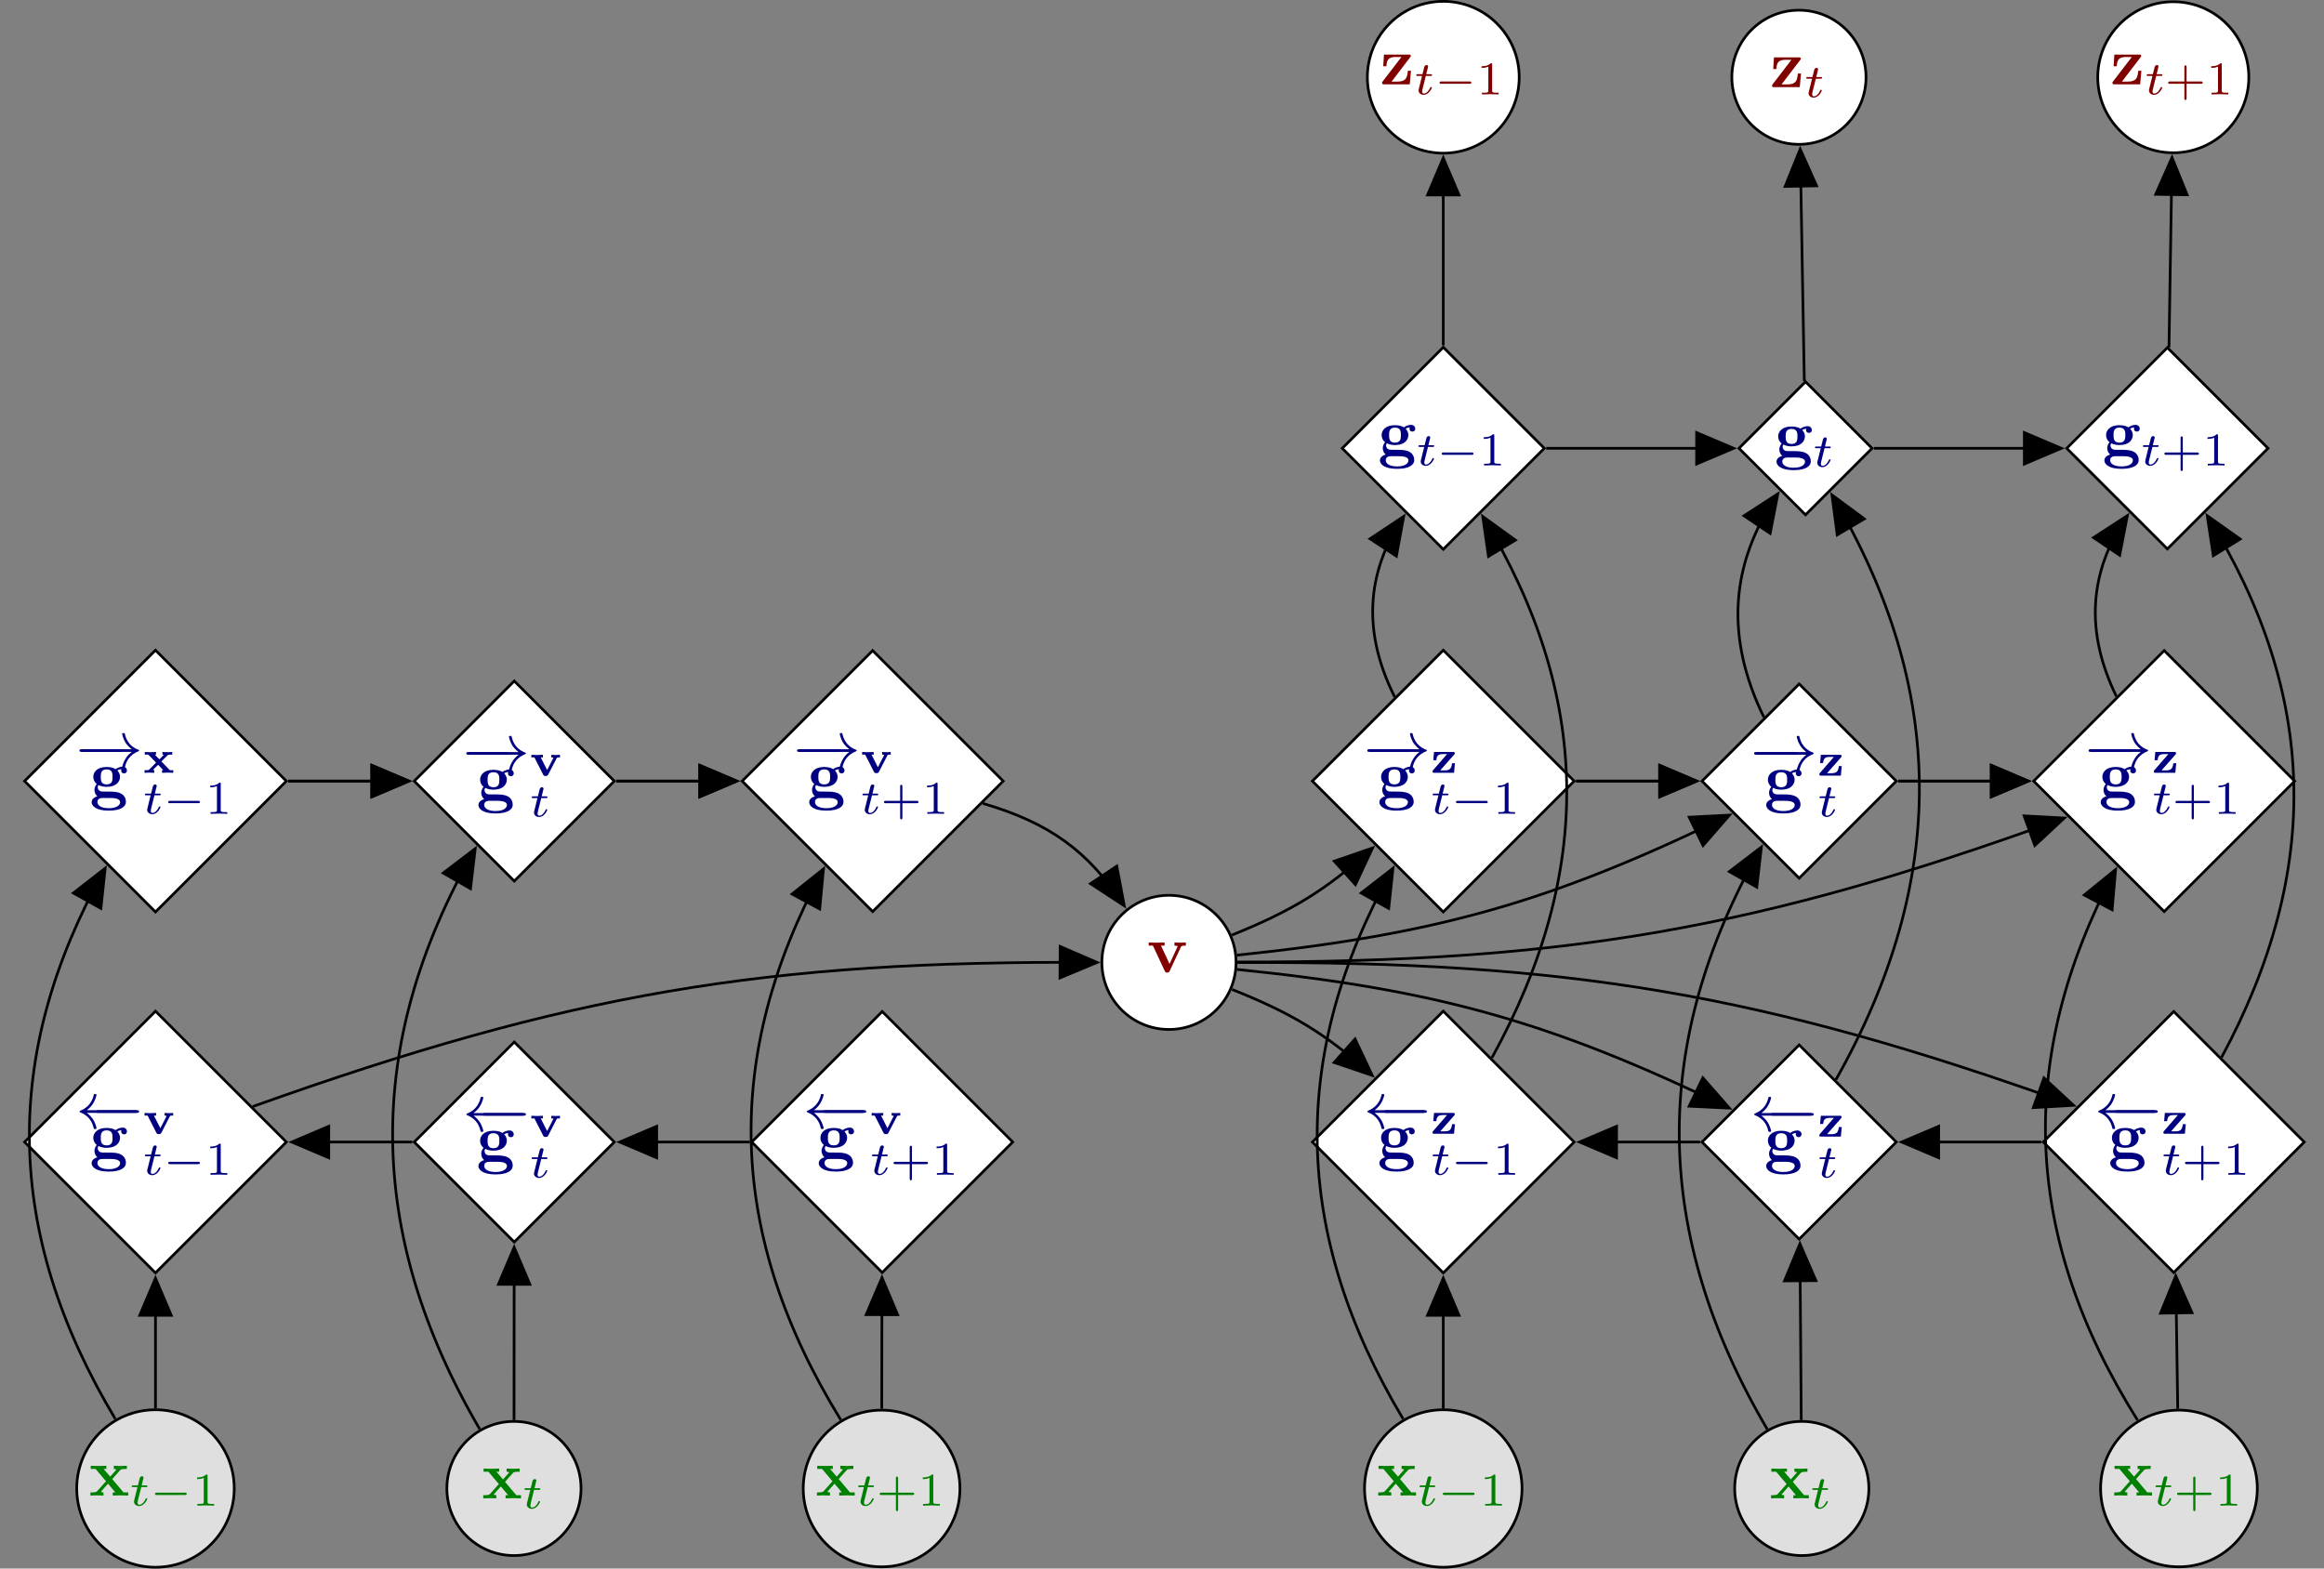 <?xml version="1.0" encoding="UTF-8"?>
<svg xmlns="http://www.w3.org/2000/svg" xmlns:xlink="http://www.w3.org/1999/xlink" width="345.13pt" height="232.966pt" viewBox="0 0 345.13 232.966" version="1.1">
<rect x="0" y="0" width="345.13" height="232.966" fill="#808080" stroke="none"/>
<defs>
<g>
<symbol overflow="visible" id="glyph0-0">
<path style="stroke:none;" d=""/>
</symbol>
<symbol overflow="visible" id="glyph0-1">
<path style="stroke:none;" d="M 6.562 -2.297 C 6.734 -2.297 6.922 -2.297 6.922 -2.5 C 6.922 -2.688 6.734 -2.688 6.562 -2.688 L 1.172 -2.688 C 1 -2.688 0.828 -2.688 0.828 -2.5 C 0.828 -2.297 1 -2.297 1.172 -2.297 Z M 6.562 -2.297 "/>
</symbol>
<symbol overflow="visible" id="glyph0-2">
<path style="stroke:none;" d="M 8.312 -2.297 C 7.766 -1.875 7.5 -1.469 7.422 -1.328 C 6.969 -0.641 6.891 -0.016 6.891 -0.016 C 6.891 0.109 7.016 0.109 7.094 0.109 C 7.25 0.109 7.266 0.094 7.312 -0.094 C 7.531 -1.062 8.125 -1.906 9.25 -2.359 C 9.375 -2.406 9.406 -2.422 9.406 -2.5 C 9.406 -2.562 9.344 -2.594 9.328 -2.609 C 8.875 -2.766 7.672 -3.266 7.297 -4.938 C 7.266 -5.062 7.25 -5.094 7.094 -5.094 C 7.016 -5.094 6.891 -5.094 6.891 -4.969 C 6.891 -4.953 6.984 -4.328 7.391 -3.656 C 7.594 -3.359 7.891 -3.016 8.312 -2.688 L 0.906 -2.688 C 0.734 -2.688 0.547 -2.688 0.547 -2.5 C 0.547 -2.297 0.734 -2.297 0.906 -2.297 Z M 8.312 -2.297 "/>
</symbol>
<symbol overflow="visible" id="glyph0-3">
<path style="stroke:none;" d="M 9.047 -2.297 C 9.234 -2.297 9.406 -2.297 9.406 -2.5 C 9.406 -2.688 9.234 -2.688 9.047 -2.688 L 1.641 -2.688 C 2.188 -3.109 2.469 -3.516 2.547 -3.656 C 2.984 -4.344 3.078 -4.969 3.078 -4.969 C 3.078 -5.094 2.953 -5.094 2.875 -5.094 C 2.703 -5.094 2.688 -5.078 2.656 -4.891 C 2.422 -3.922 1.828 -3.094 0.703 -2.625 C 0.594 -2.578 0.562 -2.562 0.562 -2.5 C 0.562 -2.422 0.609 -2.406 0.703 -2.359 C 1.75 -1.938 2.406 -1.156 2.656 -0.047 C 2.688 0.078 2.703 0.109 2.875 0.109 C 2.953 0.109 3.078 0.109 3.078 -0.016 C 3.078 -0.031 2.984 -0.656 2.562 -1.328 C 2.359 -1.625 2.078 -1.969 1.641 -2.297 Z M 9.047 -2.297 "/>
</symbol>
<symbol overflow="visible" id="glyph1-0">
<path style="stroke:none;" d=""/>
</symbol>
<symbol overflow="visible" id="glyph1-1">
<path style="stroke:none;" d="M 2.547 -1.891 C 1.672 -1.891 1.672 -2.562 1.672 -3.016 C 1.672 -3.453 1.672 -4.125 2.547 -4.125 C 3.422 -4.125 3.422 -3.453 3.422 -3.016 C 3.422 -2.562 3.422 -1.891 2.547 -1.891 Z M 1.328 -1.797 C 1.781 -1.562 2.297 -1.531 2.547 -1.531 C 3.984 -1.531 4.531 -2.312 4.531 -3.016 C 4.531 -3.484 4.281 -3.812 4.125 -3.969 C 4.422 -4.125 4.641 -4.141 4.75 -4.156 C 4.719 -4.109 4.703 -4.016 4.703 -3.953 C 4.703 -3.703 4.875 -3.531 5.141 -3.531 C 5.391 -3.531 5.562 -3.719 5.562 -3.953 C 5.562 -4.188 5.391 -4.531 4.938 -4.531 C 4.781 -4.531 4.312 -4.5 3.875 -4.156 C 3.703 -4.281 3.281 -4.484 2.547 -4.484 C 1.109 -4.484 0.562 -3.703 0.562 -3.016 C 0.562 -2.609 0.75 -2.188 1.078 -1.969 C 0.797 -1.609 0.734 -1.281 0.734 -1.078 C 0.734 -0.922 0.781 -0.438 1.172 -0.125 C 1.047 -0.094 0.312 0.125 0.312 0.75 C 0.312 1.25 0.875 2 2.859 2 C 4.625 2 5.406 1.422 5.406 0.719 C 5.406 0.422 5.328 -0.203 4.656 -0.547 C 4.094 -0.828 3.5 -0.828 2.547 -0.828 C 2.281 -0.828 1.828 -0.828 1.781 -0.844 C 1.328 -0.906 1.219 -1.281 1.219 -1.469 C 1.219 -1.562 1.266 -1.719 1.328 -1.797 Z M 1.938 0.125 L 3.109 0.125 C 3.422 0.125 4.547 0.125 4.547 0.75 C 4.547 1.109 4.156 1.641 2.859 1.641 C 1.672 1.641 1.172 1.188 1.172 0.734 C 1.172 0.125 1.797 0.125 1.938 0.125 Z M 1.938 0.125 "/>
</symbol>
<symbol overflow="visible" id="glyph1-2">
<path style="stroke:none;" d="M 3.453 -2.453 L 4.609 -3.75 C 4.75 -3.891 4.812 -3.953 5.625 -3.953 L 5.625 -4.422 C 5.281 -4.406 4.766 -4.391 4.719 -4.391 C 4.469 -4.391 3.969 -4.422 3.688 -4.422 L 3.688 -3.953 C 3.828 -3.953 3.953 -3.938 4.062 -3.875 C 4.031 -3.812 4.031 -3.781 3.984 -3.75 L 3.156 -2.812 L 2.172 -3.953 L 2.578 -3.953 L 2.578 -4.422 C 2.312 -4.422 1.688 -4.391 1.359 -4.391 C 1.047 -4.391 0.594 -4.422 0.266 -4.422 L 0.266 -3.953 L 0.984 -3.953 L 2.531 -2.125 L 1.219 -0.656 C 1.062 -0.469 0.703 -0.469 0.219 -0.469 L 0.219 0 C 0.562 -0.016 1.094 -0.031 1.141 -0.031 C 1.391 -0.031 1.969 -0.016 2.156 0 L 2.156 -0.469 C 1.984 -0.469 1.797 -0.516 1.797 -0.578 C 1.797 -0.594 1.797 -0.594 1.859 -0.672 L 2.828 -1.766 L 3.922 -0.469 L 3.531 -0.469 L 3.531 0 C 3.797 -0.016 4.406 -0.031 4.734 -0.031 C 5.047 -0.031 5.5 -0.016 5.828 0 L 5.828 -0.469 L 5.125 -0.469 Z M 3.453 -2.453 "/>
</symbol>
<symbol overflow="visible" id="glyph1-3">
<path style="stroke:none;" d="M 5.047 -3.75 C 5.109 -3.891 5.141 -3.953 5.781 -3.953 L 5.781 -4.422 C 5.531 -4.406 5.25 -4.391 5 -4.391 C 4.75 -4.391 4.297 -4.422 4.094 -4.422 L 4.094 -3.953 C 4.281 -3.953 4.562 -3.922 4.562 -3.844 C 4.562 -3.844 4.562 -3.812 4.516 -3.734 L 3.359 -1.234 L 2.094 -3.953 L 2.625 -3.953 L 2.625 -4.422 C 2.297 -4.406 1.406 -4.391 1.391 -4.391 C 1.109 -4.391 0.672 -4.422 0.266 -4.422 L 0.266 -3.953 L 0.891 -3.953 L 2.641 -0.203 C 2.766 0.047 2.891 0.047 3.016 0.047 C 3.188 0.047 3.297 0.016 3.391 -0.203 Z M 5.047 -3.75 "/>
</symbol>
<symbol overflow="visible" id="glyph1-4">
<path style="stroke:none;" d="M 4.469 -4 C 4.562 -4.109 4.578 -4.125 4.578 -4.219 C 4.578 -4.422 4.438 -4.422 4.25 -4.422 L 0.594 -4.422 L 0.484 -2.688 L 0.953 -2.688 C 1 -3.703 1.312 -4.062 2.344 -4.062 L 3.188 -4.062 L 0.406 -0.438 C 0.312 -0.328 0.312 -0.312 0.312 -0.219 C 0.312 0 0.453 0 0.641 0 L 4.422 0 L 4.609 -2.016 L 4.141 -2.016 C 4.047 -1 3.891 -0.406 2.578 -0.406 L 1.719 -0.406 Z M 4.469 -4 "/>
</symbol>
<symbol overflow="visible" id="glyph2-0">
<path style="stroke:none;" d=""/>
</symbol>
<symbol overflow="visible" id="glyph2-1">
<path style="stroke:none;" d="M 2.75 -1.688 L 3.719 -2.656 C 3.875 -2.703 4.062 -2.703 4.359 -2.703 L 4.359 -3.094 C 4.141 -3.078 3.906 -3.062 3.688 -3.062 C 3.453 -3.062 2.969 -3.094 2.906 -3.094 L 2.906 -2.703 C 3 -2.703 3.047 -2.688 3.094 -2.656 L 2.453 -2 L 1.766 -2.703 L 1.953 -2.703 L 1.953 -3.094 C 1.922 -3.094 1.359 -3.062 1.078 -3.062 C 0.812 -3.062 0.547 -3.078 0.281 -3.094 L 0.281 -2.703 L 0.812 -2.703 L 1.953 -1.516 L 0.953 -0.5 C 0.859 -0.422 0.844 -0.406 0.641 -0.391 C 0.516 -0.391 0.281 -0.391 0.25 -0.391 L 0.25 0 C 0.469 -0.016 0.703 -0.031 0.922 -0.031 C 1.109 -0.031 1.609 0 1.688 0 L 1.688 -0.391 C 1.578 -0.391 1.547 -0.406 1.5 -0.438 L 2.266 -1.188 L 3.031 -0.391 L 2.844 -0.391 L 2.844 0 C 2.859 0 3.422 -0.031 3.734 -0.031 C 4 -0.031 4.266 -0.016 4.516 0 L 4.516 -0.391 L 4 -0.391 Z M 2.75 -1.688 "/>
</symbol>
<symbol overflow="visible" id="glyph2-2">
<path style="stroke:none;" d="M 4 -2.578 C 4.047 -2.672 4.047 -2.688 4.188 -2.703 C 4.281 -2.703 4.453 -2.703 4.5 -2.703 L 4.5 -3.094 C 4.281 -3.078 4.141 -3.062 3.922 -3.062 C 3.703 -3.062 3.438 -3.078 3.219 -3.094 L 3.219 -2.703 C 3.406 -2.703 3.453 -2.688 3.531 -2.656 L 2.594 -0.828 L 1.641 -2.703 L 1.969 -2.703 L 1.969 -3.094 C 1.672 -3.078 1.359 -3.062 1.062 -3.062 C 0.797 -3.062 0.516 -3.078 0.25 -3.094 L 0.25 -2.703 L 0.703 -2.703 L 2 -0.156 C 2.094 0.031 2.172 0.047 2.375 0.047 C 2.578 0.047 2.641 0.031 2.75 -0.156 Z M 4 -2.578 "/>
</symbol>
<symbol overflow="visible" id="glyph2-3">
<path style="stroke:none;" d="M 3.516 -2.734 C 3.578 -2.812 3.578 -2.859 3.578 -2.906 C 3.578 -3.094 3.469 -3.094 3.344 -3.094 L 0.5 -3.094 L 0.391 -1.875 L 0.844 -1.875 C 0.891 -2.625 1.219 -2.781 1.859 -2.781 L 2.438 -2.781 L 0.359 -0.391 C 0.281 -0.297 0.281 -0.281 0.281 -0.188 C 0.281 0 0.391 0 0.516 0 L 3.469 0 L 3.609 -1.422 L 3.172 -1.422 C 3.094 -0.656 2.875 -0.359 2.062 -0.359 L 1.422 -0.359 Z M 3.516 -2.734 "/>
</symbol>
<symbol overflow="visible" id="glyph3-0">
<path style="stroke:none;" d=""/>
</symbol>
<symbol overflow="visible" id="glyph3-1">
<path style="stroke:none;" d="M 1.719 -2.75 L 2.422 -2.75 C 2.562 -2.75 2.641 -2.75 2.641 -2.906 C 2.641 -3 2.562 -3 2.438 -3 L 1.781 -3 L 2.031 -4.031 C 2.047 -4.062 2.062 -4.109 2.062 -4.125 C 2.062 -4.266 1.953 -4.359 1.812 -4.359 C 1.641 -4.359 1.547 -4.234 1.484 -4.062 C 1.438 -3.875 1.531 -4.219 1.219 -3 L 0.516 -3 C 0.391 -3 0.297 -3 0.297 -2.844 C 0.297 -2.75 0.375 -2.75 0.5 -2.75 L 1.156 -2.75 L 0.75 -1.109 C 0.703 -0.938 0.641 -0.688 0.641 -0.594 C 0.641 -0.188 1 0.062 1.391 0.062 C 2.172 0.062 2.609 -0.906 2.609 -1 C 2.609 -1.094 2.516 -1.094 2.5 -1.094 C 2.406 -1.094 2.406 -1.078 2.344 -0.953 C 2.156 -0.516 1.797 -0.125 1.422 -0.125 C 1.266 -0.125 1.172 -0.219 1.172 -0.469 C 1.172 -0.531 1.203 -0.688 1.219 -0.75 Z M 1.719 -2.75 "/>
</symbol>
<symbol overflow="visible" id="glyph4-0">
<path style="stroke:none;" d=""/>
</symbol>
<symbol overflow="visible" id="glyph4-1">
<path style="stroke:none;" d="M 5.188 -1.578 C 5.297 -1.578 5.469 -1.578 5.469 -1.734 C 5.469 -1.922 5.297 -1.922 5.188 -1.922 L 1.031 -1.922 C 0.922 -1.922 0.75 -1.922 0.75 -1.75 C 0.75 -1.578 0.906 -1.578 1.031 -1.578 Z M 5.188 -1.578 "/>
</symbol>
<symbol overflow="visible" id="glyph5-0">
<path style="stroke:none;" d=""/>
</symbol>
<symbol overflow="visible" id="glyph5-1">
<path style="stroke:none;" d="M 2.328 -4.438 C 2.328 -4.625 2.328 -4.625 2.125 -4.625 C 1.672 -4.188 1.047 -4.188 0.766 -4.188 L 0.766 -3.938 C 0.922 -3.938 1.391 -3.938 1.766 -4.125 L 1.766 -0.578 C 1.766 -0.344 1.766 -0.25 1.078 -0.25 L 0.812 -0.25 L 0.812 0 C 0.938 0 1.797 -0.031 2.047 -0.031 C 2.266 -0.031 3.141 0 3.297 0 L 3.297 -0.25 L 3.031 -0.25 C 2.328 -0.25 2.328 -0.344 2.328 -0.578 Z M 2.328 -4.438 "/>
</symbol>
<symbol overflow="visible" id="glyph5-2">
<path style="stroke:none;" d="M 3.219 -1.578 L 5.359 -1.578 C 5.453 -1.578 5.609 -1.578 5.609 -1.734 C 5.609 -1.922 5.453 -1.922 5.359 -1.922 L 3.219 -1.922 L 3.219 -4.062 C 3.219 -4.141 3.219 -4.312 3.062 -4.312 C 2.891 -4.312 2.891 -4.156 2.891 -4.062 L 2.891 -1.922 L 0.75 -1.922 C 0.656 -1.922 0.484 -1.922 0.484 -1.75 C 0.484 -1.578 0.641 -1.578 0.75 -1.578 L 2.891 -1.578 L 2.891 0.562 C 2.891 0.656 2.891 0.828 3.047 0.828 C 3.219 0.828 3.219 0.656 3.219 0.562 Z M 3.219 -1.578 "/>
</symbol>
</g>
<clipPath id="clip1">
  <path d="M 11 209 L 35 209 L 35 232.965 L 11 232.965 Z M 11 209 "/>
</clipPath>
<clipPath id="clip2">
  <path d="M 5 203 L 41 203 L 41 232.965 L 5 232.965 Z M 5 203 "/>
</clipPath>
<clipPath id="clip3">
  <path d="M 60 205 L 92 205 L 92 232.965 L 60 232.965 Z M 60 205 "/>
</clipPath>
<clipPath id="clip4">
  <path d="M 119 209 L 143 209 L 143 232.965 L 119 232.965 Z M 119 209 "/>
</clipPath>
<clipPath id="clip5">
  <path d="M 113 203 L 149 203 L 149 232.965 L 113 232.965 Z M 113 203 "/>
</clipPath>
<clipPath id="clip6">
  <path d="M 296 90 L 345.129 90 L 345.129 142 L 296 142 Z M 296 90 "/>
</clipPath>
<clipPath id="clip7">
  <path d="M 297 144 L 345.129 144 L 345.129 195 L 297 195 Z M 297 144 "/>
</clipPath>
<clipPath id="clip8">
  <path d="M 202 209 L 227 209 L 227 232.965 L 202 232.965 Z M 202 209 "/>
</clipPath>
<clipPath id="clip9">
  <path d="M 197 203 L 232 203 L 232 232.965 L 197 232.965 Z M 197 203 "/>
</clipPath>
<clipPath id="clip10">
  <path d="M 251 205 L 284 205 L 284 232.965 L 251 232.965 Z M 251 205 "/>
</clipPath>
<clipPath id="clip11">
  <path d="M 311 209 L 336 209 L 336 232.965 L 311 232.965 Z M 311 209 "/>
</clipPath>
<clipPath id="clip12">
  <path d="M 306 203 L 341 203 L 341 232.965 L 306 232.965 Z M 306 203 "/>
</clipPath>
<clipPath id="clip13">
  <path d="M 322 71 L 345.129 71 L 345.129 163 L 322 163 Z M 322 71 "/>
</clipPath>
</defs>
<g id="surface1">
<path style="fill-rule:nonzero;fill:rgb(100%,100%,100%);fill-opacity:1;stroke-width:0.399;stroke-linecap:butt;stroke-linejoin:miter;stroke:rgb(0%,0%,0%);stroke-opacity:1;stroke-miterlimit:10;" d="M 19.438 -0.002 L 0.001 19.436 L -19.437 -0.002 L 0.001 -19.439 Z M 19.438 -0.002 " transform="matrix(1,0,0,-1,23.089,116.006)"/>
<g style="fill:rgb(0%,0%,50.194%);fill-opacity:1;">
  <use xlink:href="#glyph0-1" x="11.255" y="113.968"/>
</g>
<g style="fill:rgb(0%,0%,50.194%);fill-opacity:1;">
  <use xlink:href="#glyph0-2" x="11.253" y="113.968"/>
</g>
<g style="fill:rgb(0%,0%,50.194%);fill-opacity:1;">
  <use xlink:href="#glyph1-1" x="13.293" y="118.395"/>
</g>
<g style="fill:rgb(0%,0%,50.194%);fill-opacity:1;">
  <use xlink:href="#glyph2-1" x="21.218" y="114.78"/>
</g>
<g style="fill:rgb(0%,0%,50.194%);fill-opacity:1;">
  <use xlink:href="#glyph3-1" x="21.218" y="120.868"/>
</g>
<g style="fill:rgb(0%,0%,50.194%);fill-opacity:1;">
  <use xlink:href="#glyph4-1" x="24.228" y="120.868"/>
</g>
<g style="fill:rgb(0%,0%,50.194%);fill-opacity:1;">
  <use xlink:href="#glyph5-1" x="30.454" y="120.868"/>
</g>
<path style="fill-rule:nonzero;fill:rgb(100%,100%,100%);fill-opacity:1;stroke-width:0.399;stroke-linecap:butt;stroke-linejoin:miter;stroke:rgb(0%,0%,0%);stroke-opacity:1;stroke-miterlimit:10;" d="M 68.138 -0.002 L 53.282 14.858 L 38.427 -0.002 L 53.282 -14.857 Z M 68.138 -0.002 " transform="matrix(1,0,0,-1,23.089,116.006)"/>
<g style="fill:rgb(0%,0%,50.194%);fill-opacity:1;">
  <use xlink:href="#glyph0-1" x="68.698" y="114.388"/>
</g>
<g style="fill:rgb(0%,0%,50.194%);fill-opacity:1;">
  <use xlink:href="#glyph0-2" x="68.696" y="114.388"/>
</g>
<g style="fill:rgb(0%,0%,50.194%);fill-opacity:1;">
  <use xlink:href="#glyph1-1" x="70.736" y="118.815"/>
</g>
<g style="fill:rgb(0%,0%,50.194%);fill-opacity:1;">
  <use xlink:href="#glyph2-2" x="78.661" y="115.2"/>
</g>
<g style="fill:rgb(0%,0%,50.194%);fill-opacity:1;">
  <use xlink:href="#glyph3-1" x="78.661" y="121.278"/>
</g>
<path style="fill-rule:nonzero;fill:rgb(100%,100%,100%);fill-opacity:1;stroke-width:0.399;stroke-linecap:butt;stroke-linejoin:miter;stroke:rgb(0%,0%,0%);stroke-opacity:1;stroke-miterlimit:10;" d="M 125.891 -0.002 L 106.509 19.381 L 87.126 -0.002 L 106.509 -19.381 Z M 125.891 -0.002 " transform="matrix(1,0,0,-1,23.089,116.006)"/>
<g style="fill:rgb(0%,0%,50.194%);fill-opacity:1;">
  <use xlink:href="#glyph0-1" x="117.819" y="113.969"/>
</g>
<g style="fill:rgb(0%,0%,50.194%);fill-opacity:1;">
  <use xlink:href="#glyph0-2" x="117.817" y="113.969"/>
</g>
<g style="fill:rgb(0%,0%,50.194%);fill-opacity:1;">
  <use xlink:href="#glyph1-1" x="119.857" y="118.396"/>
</g>
<g style="fill:rgb(0%,0%,50.194%);fill-opacity:1;">
  <use xlink:href="#glyph2-2" x="127.782" y="114.781"/>
</g>
<g style="fill:rgb(0%,0%,50.194%);fill-opacity:1;">
  <use xlink:href="#glyph3-1" x="127.782" y="120.869"/>
</g>
<g style="fill:rgb(0%,0%,50.194%);fill-opacity:1;">
  <use xlink:href="#glyph5-2" x="130.791" y="120.869"/>
  <use xlink:href="#glyph5-1" x="136.907" y="120.869"/>
</g>
<path style="fill-rule:nonzero;fill:rgb(100%,100%,100%);fill-opacity:1;stroke-width:0.399;stroke-linecap:butt;stroke-linejoin:miter;stroke:rgb(0%,0%,0%);stroke-opacity:1;stroke-miterlimit:10;" d="M 19.438 -53.611 L 0.001 -34.174 L -19.437 -53.611 L 0.001 -73.049 Z M 19.438 -53.611 " transform="matrix(1,0,0,-1,23.089,116.006)"/>
<g style="fill:rgb(0%,0%,50.194%);fill-opacity:1;">
  <use xlink:href="#glyph0-3" x="11.255" y="167.58"/>
</g>
<g style="fill:rgb(0%,0%,50.194%);fill-opacity:1;">
  <use xlink:href="#glyph0-1" x="13.467" y="167.58"/>
</g>
<g style="fill:rgb(0%,0%,50.194%);fill-opacity:1;">
  <use xlink:href="#glyph1-1" x="13.293" y="172.008"/>
</g>
<g style="fill:rgb(0%,0%,50.194%);fill-opacity:1;">
  <use xlink:href="#glyph2-2" x="21.218" y="168.392"/>
</g>
<g style="fill:rgb(0%,0%,50.194%);fill-opacity:1;">
  <use xlink:href="#glyph3-1" x="21.218" y="174.48"/>
</g>
<g style="fill:rgb(0%,0%,50.194%);fill-opacity:1;">
  <use xlink:href="#glyph4-1" x="24.228" y="174.48"/>
</g>
<g style="fill:rgb(0%,0%,50.194%);fill-opacity:1;">
  <use xlink:href="#glyph5-1" x="30.454" y="174.48"/>
</g>
<path style="fill-rule:nonzero;fill:rgb(100%,100%,100%);fill-opacity:1;stroke-width:0.399;stroke-linecap:butt;stroke-linejoin:miter;stroke:rgb(0%,0%,0%);stroke-opacity:1;stroke-miterlimit:10;" d="M 68.138 -53.611 L 53.282 -38.756 L 38.427 -53.611 L 53.282 -68.467 Z M 68.138 -53.611 " transform="matrix(1,0,0,-1,23.089,116.006)"/>
<g style="fill:rgb(0%,0%,50.194%);fill-opacity:1;">
  <use xlink:href="#glyph0-3" x="68.698" y="168"/>
</g>
<g style="fill:rgb(0%,0%,50.194%);fill-opacity:1;">
  <use xlink:href="#glyph0-1" x="70.91" y="168"/>
</g>
<g style="fill:rgb(0%,0%,50.194%);fill-opacity:1;">
  <use xlink:href="#glyph1-1" x="70.736" y="172.428"/>
</g>
<g style="fill:rgb(0%,0%,50.194%);fill-opacity:1;">
  <use xlink:href="#glyph2-2" x="78.661" y="168.812"/>
</g>
<g style="fill:rgb(0%,0%,50.194%);fill-opacity:1;">
  <use xlink:href="#glyph3-1" x="78.661" y="174.891"/>
</g>
<path style="fill-rule:nonzero;fill:rgb(100%,100%,100%);fill-opacity:1;stroke-width:0.399;stroke-linecap:butt;stroke-linejoin:miter;stroke:rgb(0%,0%,0%);stroke-opacity:1;stroke-miterlimit:10;" d="M 127.309 -53.611 L 107.927 -34.228 L 88.544 -53.611 L 107.927 -72.994 Z M 127.309 -53.611 " transform="matrix(1,0,0,-1,23.089,116.006)"/>
<g style="fill:rgb(0%,0%,50.194%);fill-opacity:1;">
  <use xlink:href="#glyph0-3" x="119.236" y="167.579"/>
</g>
<g style="fill:rgb(0%,0%,50.194%);fill-opacity:1;">
  <use xlink:href="#glyph0-1" x="121.448" y="167.579"/>
</g>
<g style="fill:rgb(0%,0%,50.194%);fill-opacity:1;">
  <use xlink:href="#glyph1-1" x="121.274" y="172.007"/>
</g>
<g style="fill:rgb(0%,0%,50.194%);fill-opacity:1;">
  <use xlink:href="#glyph2-2" x="129.199" y="168.391"/>
</g>
<g style="fill:rgb(0%,0%,50.194%);fill-opacity:1;">
  <use xlink:href="#glyph3-1" x="129.199" y="174.479"/>
</g>
<g style="fill:rgb(0%,0%,50.194%);fill-opacity:1;">
  <use xlink:href="#glyph5-2" x="132.209" y="174.479"/>
  <use xlink:href="#glyph5-1" x="138.325" y="174.479"/>
</g>
<g clip-path="url(#clip1)" clip-rule="nonzero">
<path style=" stroke:none;fill-rule:nonzero;fill:rgb(87.5%,87.5%,87.5%);fill-opacity:1;" d="M 34.785 221.074 C 34.785 214.613 29.547 209.379 23.09 209.379 C 16.629 209.379 11.395 214.613 11.395 221.074 C 11.395 227.531 16.629 232.77 23.09 232.77 C 29.547 232.77 34.785 227.531 34.785 221.074 Z M 34.785 221.074 "/>
</g>
<g clip-path="url(#clip2)" clip-rule="nonzero">
<path style="fill:none;stroke-width:0.399;stroke-linecap:butt;stroke-linejoin:miter;stroke:rgb(0%,0%,0%);stroke-opacity:1;stroke-miterlimit:10;" d="M 11.696 -105.068 C 11.696 -98.607 6.458 -93.373 0.001 -93.373 C -6.46 -93.373 -11.694 -98.607 -11.694 -105.068 C -11.694 -111.525 -6.46 -116.764 0.001 -116.764 C 6.458 -116.764 11.696 -111.525 11.696 -105.068 Z M 11.696 -105.068 " transform="matrix(1,0,0,-1,23.089,116.006)"/>
</g>
<g style="fill:rgb(0%,50.194%,0%);fill-opacity:1;">
  <use xlink:href="#glyph1-2" x="13.213" y="222.124"/>
</g>
<g style="fill:rgb(0%,50.194%,0%);fill-opacity:1;">
  <use xlink:href="#glyph3-1" x="19.26" y="223.618"/>
</g>
<g style="fill:rgb(0%,50.194%,0%);fill-opacity:1;">
  <use xlink:href="#glyph4-1" x="22.269" y="223.618"/>
</g>
<g style="fill:rgb(0%,50.194%,0%);fill-opacity:1;">
  <use xlink:href="#glyph5-1" x="28.496" y="223.618"/>
</g>
<path style=" stroke:none;fill-rule:nonzero;fill:rgb(87.5%,87.5%,87.5%);fill-opacity:1;" d="M 86.289 221.074 C 86.289 215.57 81.828 211.109 76.328 211.109 C 70.824 211.109 66.363 215.57 66.363 221.074 C 66.363 226.578 70.824 231.035 76.328 231.035 C 81.828 231.035 86.289 226.578 86.289 221.074 Z M 86.289 221.074 "/>
<g clip-path="url(#clip3)" clip-rule="nonzero">
<path style="fill:none;stroke-width:0.399;stroke-linecap:butt;stroke-linejoin:miter;stroke:rgb(0%,0%,0%);stroke-opacity:1;stroke-miterlimit:10;" d="M 63.2 -105.068 C 63.2 -99.564 58.739 -95.103 53.239 -95.103 C 47.735 -95.103 43.274 -99.564 43.274 -105.068 C 43.274 -110.572 47.735 -115.029 53.239 -115.029 C 58.739 -115.029 63.2 -110.572 63.2 -105.068 Z M 63.2 -105.068 " transform="matrix(1,0,0,-1,23.089,116.006)"/>
</g>
<g style="fill:rgb(0%,50.194%,0%);fill-opacity:1;">
  <use xlink:href="#glyph1-2" x="71.549" y="222.539"/>
</g>
<g style="fill:rgb(0%,50.194%,0%);fill-opacity:1;">
  <use xlink:href="#glyph3-1" x="77.596" y="224.033"/>
</g>
<g clip-path="url(#clip4)" clip-rule="nonzero">
<path style=" stroke:none;fill-rule:nonzero;fill:rgb(87.5%,87.5%,87.5%);fill-opacity:1;" d="M 142.559 221.074 C 142.559 214.648 137.348 209.438 130.922 209.438 C 124.496 209.438 119.285 214.648 119.285 221.074 C 119.285 227.5 124.496 232.711 130.922 232.711 C 137.348 232.711 142.559 227.5 142.559 221.074 Z M 142.559 221.074 "/>
</g>
<g clip-path="url(#clip5)" clip-rule="nonzero">
<path style="fill:none;stroke-width:0.399;stroke-linecap:butt;stroke-linejoin:miter;stroke:rgb(0%,0%,0%);stroke-opacity:1;stroke-miterlimit:10;" d="M 119.47 -105.068 C 119.47 -98.642 114.259 -93.431 107.833 -93.431 C 101.407 -93.431 96.196 -98.642 96.196 -105.068 C 96.196 -111.494 101.407 -116.705 107.833 -116.705 C 114.259 -116.705 119.47 -111.494 119.47 -105.068 Z M 119.47 -105.068 " transform="matrix(1,0,0,-1,23.089,116.006)"/>
</g>
<g style="fill:rgb(0%,50.194%,0%);fill-opacity:1;">
  <use xlink:href="#glyph1-2" x="121.1" y="222.124"/>
</g>
<g style="fill:rgb(0%,50.194%,0%);fill-opacity:1;">
  <use xlink:href="#glyph3-1" x="127.147" y="223.618"/>
</g>
<g style="fill:rgb(0%,50.194%,0%);fill-opacity:1;">
  <use xlink:href="#glyph5-2" x="130.156" y="223.618"/>
  <use xlink:href="#glyph5-1" x="136.272" y="223.618"/>
</g>
<path style="fill-rule:nonzero;fill:rgb(100%,100%,100%);fill-opacity:1;stroke-width:0.399;stroke-linecap:butt;stroke-linejoin:miter;stroke:rgb(0%,0%,0%);stroke-opacity:1;stroke-miterlimit:10;" d="M 160.474 -26.928 C 160.474 -21.428 156.013 -16.967 150.509 -16.967 C 145.009 -16.967 140.548 -21.428 140.548 -26.928 C 140.548 -32.431 145.009 -36.892 150.509 -36.892 C 156.013 -36.892 160.474 -32.431 160.474 -26.928 Z M 160.474 -26.928 " transform="matrix(1,0,0,-1,23.089,116.006)"/>
<g style="fill:rgb(50.194%,0%,0%);fill-opacity:1;">
  <use xlink:href="#glyph1-3" x="170.324" y="144.401"/>
</g>
<path style="fill:none;stroke-width:0.399;stroke-linecap:butt;stroke-linejoin:miter;stroke:rgb(0%,0%,0%);stroke-opacity:1;stroke-miterlimit:10;" d="M 0.001 -93.174 L 0.001 -74.142 " transform="matrix(1,0,0,-1,23.089,116.006)"/>
<path style="fill-rule:nonzero;fill:rgb(0%,0%,0%);fill-opacity:1;stroke-width:0.399;stroke-linecap:butt;stroke-linejoin:miter;stroke:rgb(0%,0%,0%);stroke-opacity:1;stroke-miterlimit:10;" d="M -5.203 2.335 L 0.301 -0.001 L -5.203 -2.337 Z M -5.203 2.335 " transform="matrix(0,-1,-1,0,23.089,190.148)"/>
<path style="fill:none;stroke-width:0.399;stroke-linecap:butt;stroke-linejoin:miter;stroke:rgb(0%,0%,0%);stroke-opacity:1;stroke-miterlimit:10;" d="M 53.247 -94.904 L 53.27 -69.549 " transform="matrix(1,0,0,-1,23.089,116.006)"/>
<path style="fill-rule:nonzero;fill:rgb(0%,0%,0%);fill-opacity:1;stroke-width:0.399;stroke-linecap:butt;stroke-linejoin:miter;stroke:rgb(0%,0%,0%);stroke-opacity:1;stroke-miterlimit:10;" d="M -5.203 2.334 L 0.3 -0.001 L -5.202 -2.334 Z M -5.203 2.334 " transform="matrix(0.001,-1,-1,-0.001,76.358,185.553)"/>
<path style="fill:none;stroke-width:0.399;stroke-linecap:butt;stroke-linejoin:miter;stroke:rgb(0%,0%,0%);stroke-opacity:1;stroke-miterlimit:10;" d="M 107.856 -93.232 L 107.891 -74.049 " transform="matrix(1,0,0,-1,23.089,116.006)"/>
<path style="fill-rule:nonzero;fill:rgb(0%,0%,0%);fill-opacity:1;stroke-width:0.399;stroke-linecap:butt;stroke-linejoin:miter;stroke:rgb(0%,0%,0%);stroke-opacity:1;stroke-miterlimit:10;" d="M -5.202 2.337 L 0.299 -0.001 L -5.205 -2.335 Z M -5.202 2.337 " transform="matrix(0.002,-1,-1,-0.002,130.979,190.056)"/>
<path style="fill:none;stroke-width:0.399;stroke-linecap:butt;stroke-linejoin:miter;stroke:rgb(0%,0%,0%);stroke-opacity:1;stroke-miterlimit:10;" d="M 19.72 -0.002 L 37.333 -0.002 " transform="matrix(1,0,0,-1,23.089,116.006)"/>
<path style="fill-rule:nonzero;fill:rgb(0%,0%,0%);fill-opacity:1;stroke-width:0.399;stroke-linecap:butt;stroke-linejoin:miter;stroke:rgb(0%,0%,0%);stroke-opacity:1;stroke-miterlimit:10;" d="M -5.204 2.334 L 0.3 -0.002 L -5.204 -2.334 Z M -5.204 2.334 " transform="matrix(1,0,0,-1,60.423,116.006)"/>
<path style="fill:none;stroke-width:0.399;stroke-linecap:butt;stroke-linejoin:miter;stroke:rgb(0%,0%,0%);stroke-opacity:1;stroke-miterlimit:10;" d="M 68.423 -0.002 L 86.036 -0.002 " transform="matrix(1,0,0,-1,23.089,116.006)"/>
<path style="fill-rule:nonzero;fill:rgb(0%,0%,0%);fill-opacity:1;stroke-width:0.399;stroke-linecap:butt;stroke-linejoin:miter;stroke:rgb(0%,0%,0%);stroke-opacity:1;stroke-miterlimit:10;" d="M -5.203 2.334 L 0.297 -0.002 L -5.203 -2.334 Z M -5.203 2.334 " transform="matrix(1,0,0,-1,109.125,116.006)"/>
<path style="fill:none;stroke-width:0.399;stroke-linecap:butt;stroke-linejoin:miter;stroke:rgb(0%,0%,0%);stroke-opacity:1;stroke-miterlimit:10;" d="M 19.72 -0.002 L 37.333 -0.002 " transform="matrix(1,0,0,-1,23.089,116.006)"/>
<path style="fill-rule:nonzero;fill:rgb(0%,0%,0%);fill-opacity:1;stroke-width:0.399;stroke-linecap:butt;stroke-linejoin:miter;stroke:rgb(0%,0%,0%);stroke-opacity:1;stroke-miterlimit:10;" d="M -5.204 2.334 L 0.3 -0.002 L -5.204 -2.334 Z M -5.204 2.334 " transform="matrix(1,0,0,-1,60.423,116.006)"/>
<path style="fill:none;stroke-width:0.399;stroke-linecap:butt;stroke-linejoin:miter;stroke:rgb(0%,0%,0%);stroke-opacity:1;stroke-miterlimit:10;" d="M 68.423 -0.002 L 86.036 -0.002 " transform="matrix(1,0,0,-1,23.089,116.006)"/>
<path style="fill-rule:nonzero;fill:rgb(0%,0%,0%);fill-opacity:1;stroke-width:0.399;stroke-linecap:butt;stroke-linejoin:miter;stroke:rgb(0%,0%,0%);stroke-opacity:1;stroke-miterlimit:10;" d="M -5.203 2.334 L 0.297 -0.002 L -5.203 -2.334 Z M -5.203 2.334 " transform="matrix(1,0,0,-1,109.125,116.006)"/>
<path style="fill:none;stroke-width:0.399;stroke-linecap:butt;stroke-linejoin:miter;stroke:rgb(0%,0%,0%);stroke-opacity:1;stroke-miterlimit:10;" d="M 88.263 -53.611 L 69.231 -53.611 " transform="matrix(1,0,0,-1,23.089,116.006)"/>
<path style="fill-rule:nonzero;fill:rgb(0%,0%,0%);fill-opacity:1;stroke-width:0.399;stroke-linecap:butt;stroke-linejoin:miter;stroke:rgb(0%,0%,0%);stroke-opacity:1;stroke-miterlimit:10;" d="M -5.203 2.335 L 0.301 -0.001 L -5.203 -2.337 Z M -5.203 2.335 " transform="matrix(-1,0,0,1,92.32,169.618)"/>
<path style="fill:none;stroke-width:0.399;stroke-linecap:butt;stroke-linejoin:miter;stroke:rgb(0%,0%,0%);stroke-opacity:1;stroke-miterlimit:10;" d="M 38.141 -53.611 L 20.532 -53.611 " transform="matrix(1,0,0,-1,23.089,116.006)"/>
<path style="fill-rule:nonzero;fill:rgb(0%,0%,0%);fill-opacity:1;stroke-width:0.399;stroke-linecap:butt;stroke-linejoin:miter;stroke:rgb(0%,0%,0%);stroke-opacity:1;stroke-miterlimit:10;" d="M -5.205 2.335 L 0.299 -0.001 L -5.205 -2.337 Z M -5.205 2.335 " transform="matrix(-1,0,0,1,43.619,169.618)"/>
<path style="fill:none;stroke-width:0.399;stroke-linecap:butt;stroke-linejoin:miter;stroke:rgb(0%,0%,0%);stroke-opacity:1;stroke-miterlimit:10;" d="M 122.86 -3.318 C 132.778 -6.213 138.423 -10.361 143.708 -18.279 " transform="matrix(1,0,0,-1,23.089,116.006)"/>
<path style="fill-rule:nonzero;fill:rgb(0%,0%,0%);fill-opacity:1;stroke-width:0.399;stroke-linecap:butt;stroke-linejoin:miter;stroke:rgb(0%,0%,0%);stroke-opacity:1;stroke-miterlimit:10;" d="M -5.203 2.334 L 0.299 0.001 L -5.203 -2.338 Z M -5.203 2.334 " transform="matrix(0.557,0.835,0.835,-0.557,166.798,134.286)"/>
<path style="fill:none;stroke-width:0.399;stroke-linecap:butt;stroke-linejoin:miter;stroke:rgb(0%,0%,0%);stroke-opacity:1;stroke-miterlimit:10;" d="M 14.446 -48.338 C 61.493 -31.545 90.395 -26.631 139.54 -26.935 " transform="matrix(1,0,0,-1,23.089,116.006)"/>
<path style="fill-rule:nonzero;fill:rgb(0%,0%,0%);fill-opacity:1;stroke-width:0.399;stroke-linecap:butt;stroke-linejoin:miter;stroke:rgb(0%,0%,0%);stroke-opacity:1;stroke-miterlimit:10;" d="M -5.204 2.337 L 0.299 0 L -5.203 -2.334 Z M -5.204 2.337 " transform="matrix(1,0.006,0.006,-1,162.627,142.94)"/>
<path style="fill:none;stroke-width:0.399;stroke-linecap:butt;stroke-linejoin:miter;stroke:rgb(0%,0%,0%);stroke-opacity:1;stroke-miterlimit:10;" d="M -5.968 -94.736 C -22.487 -67.099 -22.89 -40.627 -7.612 -13.213 " transform="matrix(1,0,0,-1,23.089,116.006)"/>
<path style="fill-rule:nonzero;fill:rgb(0%,0%,0%);fill-opacity:1;stroke-width:0.399;stroke-linecap:butt;stroke-linejoin:miter;stroke:rgb(0%,0%,0%);stroke-opacity:1;stroke-miterlimit:10;" d="M -5.205 2.337 L 0.297 -0 L -5.205 -2.335 Z M -5.205 2.337 " transform="matrix(0.488,-0.876,-0.876,-0.488,15.476,129.217)"/>
<path style="fill:none;stroke-width:0.399;stroke-linecap:butt;stroke-linejoin:miter;stroke:rgb(0%,0%,0%);stroke-opacity:1;stroke-miterlimit:10;" d="M 48.145 -96.24 C 31.114 -67.056 30.981 -38.935 47.337 -10.299 " transform="matrix(1,0,0,-1,23.089,116.006)"/>
<path style="fill-rule:nonzero;fill:rgb(0%,0%,0%);fill-opacity:1;stroke-width:0.399;stroke-linecap:butt;stroke-linejoin:miter;stroke:rgb(0%,0%,0%);stroke-opacity:1;stroke-miterlimit:10;" d="M -5.203 2.338 L 0.3 0 L -5.205 -2.335 Z M -5.203 2.338 " transform="matrix(0.496,-0.869,-0.869,-0.496,70.425,126.304)"/>
<path style="fill:none;stroke-width:0.399;stroke-linecap:butt;stroke-linejoin:miter;stroke:rgb(0%,0%,0%);stroke-opacity:1;stroke-miterlimit:10;" d="M 101.774 -94.877 C 84.884 -67.443 84.134 -40.947 99.059 -13.314 " transform="matrix(1,0,0,-1,23.089,116.006)"/>
<path style="fill-rule:nonzero;fill:rgb(0%,0%,0%);fill-opacity:1;stroke-width:0.399;stroke-linecap:butt;stroke-linejoin:miter;stroke:rgb(0%,0%,0%);stroke-opacity:1;stroke-miterlimit:10;" d="M -5.202 2.336 L 0.301 -0.001 L -5.204 -2.335 Z M -5.202 2.336 " transform="matrix(0.475,-0.88,-0.88,-0.475,122.149,129.319)"/>
<path style="fill-rule:nonzero;fill:rgb(100%,100%,100%);fill-opacity:1;stroke-width:0.399;stroke-linecap:butt;stroke-linejoin:miter;stroke:rgb(0%,0%,0%);stroke-opacity:1;stroke-miterlimit:10;" d="M 210.684 -0.002 L 191.247 19.436 L 171.809 -0.002 L 191.247 -19.439 Z M 210.684 -0.002 " transform="matrix(1,0,0,-1,23.089,116.006)"/>
<g style="fill:rgb(0%,0%,50.194%);fill-opacity:1;">
  <use xlink:href="#glyph0-1" x="202.5" y="113.968"/>
</g>
<g style="fill:rgb(0%,0%,50.194%);fill-opacity:1;">
  <use xlink:href="#glyph0-2" x="202.498" y="113.968"/>
</g>
<g style="fill:rgb(0%,0%,50.194%);fill-opacity:1;">
  <use xlink:href="#glyph1-1" x="204.538" y="118.395"/>
</g>
<g style="fill:rgb(0%,0%,50.194%);fill-opacity:1;">
  <use xlink:href="#glyph2-3" x="212.463" y="114.78"/>
</g>
<g style="fill:rgb(0%,0%,50.194%);fill-opacity:1;">
  <use xlink:href="#glyph3-1" x="212.463" y="120.868"/>
</g>
<g style="fill:rgb(0%,0%,50.194%);fill-opacity:1;">
  <use xlink:href="#glyph4-1" x="215.473" y="120.868"/>
</g>
<g style="fill:rgb(0%,0%,50.194%);fill-opacity:1;">
  <use xlink:href="#glyph5-1" x="221.7" y="120.868"/>
</g>
<path style="fill-rule:nonzero;fill:rgb(100%,100%,100%);fill-opacity:1;stroke-width:0.399;stroke-linecap:butt;stroke-linejoin:miter;stroke:rgb(0%,0%,0%);stroke-opacity:1;stroke-miterlimit:10;" d="M 258.52 -0.002 L 244.099 14.424 L 229.673 -0.002 L 244.099 -14.424 Z M 258.52 -0.002 " transform="matrix(1,0,0,-1,23.089,116.006)"/>
<g style="fill:rgb(0%,0%,50.194%);fill-opacity:1;">
  <use xlink:href="#glyph0-1" x="259.944" y="114.388"/>
</g>
<g style="fill:rgb(0%,0%,50.194%);fill-opacity:1;">
  <use xlink:href="#glyph0-2" x="259.942" y="114.388"/>
</g>
<g style="fill:rgb(0%,0%,50.194%);fill-opacity:1;">
  <use xlink:href="#glyph1-1" x="261.981" y="118.816"/>
</g>
<g style="fill:rgb(0%,0%,50.194%);fill-opacity:1;">
  <use xlink:href="#glyph2-3" x="269.906" y="115.2"/>
</g>
<g style="fill:rgb(0%,0%,50.194%);fill-opacity:1;">
  <use xlink:href="#glyph3-1" x="269.906" y="121.278"/>
</g>
<path style=" stroke:none;fill-rule:nonzero;fill:rgb(100%,100%,100%);fill-opacity:1;" d="M 340.777 116.008 L 321.398 96.625 L 302.016 116.008 L 321.398 135.387 Z M 340.777 116.008 "/>
<g clip-path="url(#clip6)" clip-rule="nonzero">
<path style="fill:none;stroke-width:0.399;stroke-linecap:butt;stroke-linejoin:miter;stroke:rgb(0%,0%,0%);stroke-opacity:1;stroke-miterlimit:10;" d="M 317.688 -0.002 L 298.309 19.381 L 278.927 -0.002 L 298.309 -19.381 Z M 317.688 -0.002 " transform="matrix(1,0,0,-1,23.089,116.006)"/>
</g>
<g style="fill:rgb(0%,0%,50.194%);fill-opacity:1;">
  <use xlink:href="#glyph0-1" x="309.615" y="113.968"/>
</g>
<g style="fill:rgb(0%,0%,50.194%);fill-opacity:1;">
  <use xlink:href="#glyph0-2" x="309.613" y="113.968"/>
</g>
<g style="fill:rgb(0%,0%,50.194%);fill-opacity:1;">
  <use xlink:href="#glyph1-1" x="311.652" y="118.395"/>
</g>
<g style="fill:rgb(0%,0%,50.194%);fill-opacity:1;">
  <use xlink:href="#glyph2-3" x="319.578" y="114.78"/>
</g>
<g style="fill:rgb(0%,0%,50.194%);fill-opacity:1;">
  <use xlink:href="#glyph3-1" x="319.578" y="120.868"/>
</g>
<g style="fill:rgb(0%,0%,50.194%);fill-opacity:1;">
  <use xlink:href="#glyph5-2" x="322.587" y="120.868"/>
  <use xlink:href="#glyph5-1" x="328.703" y="120.868"/>
</g>
<path style="fill-rule:nonzero;fill:rgb(100%,100%,100%);fill-opacity:1;stroke-width:0.399;stroke-linecap:butt;stroke-linejoin:miter;stroke:rgb(0%,0%,0%);stroke-opacity:1;stroke-miterlimit:10;" d="M 210.684 -53.611 L 191.247 -34.174 L 171.809 -53.611 L 191.247 -73.049 Z M 210.684 -53.611 " transform="matrix(1,0,0,-1,23.089,116.006)"/>
<g style="fill:rgb(0%,0%,50.194%);fill-opacity:1;">
  <use xlink:href="#glyph0-3" x="202.5" y="167.579"/>
</g>
<g style="fill:rgb(0%,0%,50.194%);fill-opacity:1;">
  <use xlink:href="#glyph0-1" x="204.712" y="167.579"/>
</g>
<g style="fill:rgb(0%,0%,50.194%);fill-opacity:1;">
  <use xlink:href="#glyph1-1" x="204.538" y="172.007"/>
</g>
<g style="fill:rgb(0%,0%,50.194%);fill-opacity:1;">
  <use xlink:href="#glyph2-3" x="212.463" y="168.391"/>
</g>
<g style="fill:rgb(0%,0%,50.194%);fill-opacity:1;">
  <use xlink:href="#glyph3-1" x="212.463" y="174.479"/>
</g>
<g style="fill:rgb(0%,0%,50.194%);fill-opacity:1;">
  <use xlink:href="#glyph4-1" x="215.473" y="174.479"/>
</g>
<g style="fill:rgb(0%,0%,50.194%);fill-opacity:1;">
  <use xlink:href="#glyph5-1" x="221.7" y="174.479"/>
</g>
<path style="fill-rule:nonzero;fill:rgb(100%,100%,100%);fill-opacity:1;stroke-width:0.399;stroke-linecap:butt;stroke-linejoin:miter;stroke:rgb(0%,0%,0%);stroke-opacity:1;stroke-miterlimit:10;" d="M 258.52 -53.611 L 244.099 -39.189 L 229.673 -53.611 L 244.099 -68.033 Z M 258.52 -53.611 " transform="matrix(1,0,0,-1,23.089,116.006)"/>
<g style="fill:rgb(0%,0%,50.194%);fill-opacity:1;">
  <use xlink:href="#glyph0-3" x="259.944" y="167.999"/>
</g>
<g style="fill:rgb(0%,0%,50.194%);fill-opacity:1;">
  <use xlink:href="#glyph0-1" x="262.156" y="167.999"/>
</g>
<g style="fill:rgb(0%,0%,50.194%);fill-opacity:1;">
  <use xlink:href="#glyph1-1" x="261.981" y="172.427"/>
</g>
<g style="fill:rgb(0%,0%,50.194%);fill-opacity:1;">
  <use xlink:href="#glyph2-3" x="269.906" y="168.811"/>
</g>
<g style="fill:rgb(0%,0%,50.194%);fill-opacity:1;">
  <use xlink:href="#glyph3-1" x="269.906" y="174.89"/>
</g>
<path style=" stroke:none;fill-rule:nonzero;fill:rgb(100%,100%,100%);fill-opacity:1;" d="M 342.195 169.617 L 322.816 150.234 L 303.434 169.617 L 322.816 189 Z M 342.195 169.617 "/>
<g clip-path="url(#clip7)" clip-rule="nonzero">
<path style="fill:none;stroke-width:0.399;stroke-linecap:butt;stroke-linejoin:miter;stroke:rgb(0%,0%,0%);stroke-opacity:1;stroke-miterlimit:10;" d="M 319.106 -53.611 L 299.727 -34.228 L 280.345 -53.611 L 299.727 -72.994 Z M 319.106 -53.611 " transform="matrix(1,0,0,-1,23.089,116.006)"/>
</g>
<g style="fill:rgb(0%,0%,50.194%);fill-opacity:1;">
  <use xlink:href="#glyph0-3" x="311.032" y="167.579"/>
</g>
<g style="fill:rgb(0%,0%,50.194%);fill-opacity:1;">
  <use xlink:href="#glyph0-1" x="313.244" y="167.579"/>
</g>
<g style="fill:rgb(0%,0%,50.194%);fill-opacity:1;">
  <use xlink:href="#glyph1-1" x="313.07" y="172.007"/>
</g>
<g style="fill:rgb(0%,0%,50.194%);fill-opacity:1;">
  <use xlink:href="#glyph2-3" x="320.995" y="168.391"/>
</g>
<g style="fill:rgb(0%,0%,50.194%);fill-opacity:1;">
  <use xlink:href="#glyph3-1" x="320.995" y="174.479"/>
</g>
<g style="fill:rgb(0%,0%,50.194%);fill-opacity:1;">
  <use xlink:href="#glyph5-2" x="324.004" y="174.479"/>
  <use xlink:href="#glyph5-1" x="330.12" y="174.479"/>
</g>
<g clip-path="url(#clip8)" clip-rule="nonzero">
<path style=" stroke:none;fill-rule:nonzero;fill:rgb(87.5%,87.5%,87.5%);fill-opacity:1;" d="M 226.031 221.074 C 226.031 214.613 220.797 209.379 214.336 209.379 C 207.879 209.379 202.641 214.613 202.641 221.074 C 202.641 227.531 207.879 232.77 214.336 232.77 C 220.797 232.77 226.031 227.531 226.031 221.074 Z M 226.031 221.074 "/>
</g>
<g clip-path="url(#clip9)" clip-rule="nonzero">
<path style="fill:none;stroke-width:0.399;stroke-linecap:butt;stroke-linejoin:miter;stroke:rgb(0%,0%,0%);stroke-opacity:1;stroke-miterlimit:10;" d="M 202.942 -105.068 C 202.942 -98.607 197.708 -93.373 191.247 -93.373 C 184.79 -93.373 179.552 -98.607 179.552 -105.068 C 179.552 -111.525 184.79 -116.764 191.247 -116.764 C 197.708 -116.764 202.942 -111.525 202.942 -105.068 Z M 202.942 -105.068 " transform="matrix(1,0,0,-1,23.089,116.006)"/>
</g>
<g style="fill:rgb(0%,50.194%,0%);fill-opacity:1;">
  <use xlink:href="#glyph1-2" x="204.459" y="222.124"/>
</g>
<g style="fill:rgb(0%,50.194%,0%);fill-opacity:1;">
  <use xlink:href="#glyph3-1" x="210.505" y="223.618"/>
</g>
<g style="fill:rgb(0%,50.194%,0%);fill-opacity:1;">
  <use xlink:href="#glyph4-1" x="213.515" y="223.618"/>
</g>
<g style="fill:rgb(0%,50.194%,0%);fill-opacity:1;">
  <use xlink:href="#glyph5-1" x="219.742" y="223.618"/>
</g>
<path style=" stroke:none;fill-rule:nonzero;fill:rgb(87.5%,87.5%,87.5%);fill-opacity:1;" d="M 277.539 221.074 C 277.539 215.57 273.078 211.109 267.574 211.109 C 262.07 211.109 257.613 215.57 257.613 221.074 C 257.613 226.578 262.07 231.035 267.574 231.035 C 273.078 231.035 277.539 226.578 277.539 221.074 Z M 277.539 221.074 "/>
<g clip-path="url(#clip10)" clip-rule="nonzero">
<path style="fill:none;stroke-width:0.399;stroke-linecap:butt;stroke-linejoin:miter;stroke:rgb(0%,0%,0%);stroke-opacity:1;stroke-miterlimit:10;" d="M 254.45 -105.068 C 254.45 -99.564 249.989 -95.103 244.485 -95.103 C 238.981 -95.103 234.524 -99.564 234.524 -105.068 C 234.524 -110.572 238.981 -115.029 244.485 -115.029 C 249.989 -115.029 254.45 -110.572 254.45 -105.068 Z M 254.45 -105.068 " transform="matrix(1,0,0,-1,23.089,116.006)"/>
</g>
<g style="fill:rgb(0%,50.194%,0%);fill-opacity:1;">
  <use xlink:href="#glyph1-2" x="262.794" y="222.539"/>
</g>
<g style="fill:rgb(0%,50.194%,0%);fill-opacity:1;">
  <use xlink:href="#glyph3-1" x="268.841" y="224.033"/>
</g>
<g clip-path="url(#clip11)" clip-rule="nonzero">
<path style=" stroke:none;fill-rule:nonzero;fill:rgb(87.5%,87.5%,87.5%);fill-opacity:1;" d="M 335.223 221.074 C 335.223 214.648 330.012 209.438 323.586 209.438 C 317.16 209.438 311.953 214.648 311.953 221.074 C 311.953 227.5 317.16 232.711 323.586 232.711 C 330.012 232.711 335.223 227.5 335.223 221.074 Z M 335.223 221.074 "/>
</g>
<g clip-path="url(#clip12)" clip-rule="nonzero">
<path style="fill:none;stroke-width:0.399;stroke-linecap:butt;stroke-linejoin:miter;stroke:rgb(0%,0%,0%);stroke-opacity:1;stroke-miterlimit:10;" d="M 312.134 -105.068 C 312.134 -98.642 306.923 -93.431 300.497 -93.431 C 294.071 -93.431 288.864 -98.642 288.864 -105.068 C 288.864 -111.494 294.071 -116.705 300.497 -116.705 C 306.923 -116.705 312.134 -111.494 312.134 -105.068 Z M 312.134 -105.068 " transform="matrix(1,0,0,-1,23.089,116.006)"/>
</g>
<g style="fill:rgb(0%,50.194%,0%);fill-opacity:1;">
  <use xlink:href="#glyph1-2" x="313.763" y="222.124"/>
</g>
<g style="fill:rgb(0%,50.194%,0%);fill-opacity:1;">
  <use xlink:href="#glyph3-1" x="319.809" y="223.618"/>
</g>
<g style="fill:rgb(0%,50.194%,0%);fill-opacity:1;">
  <use xlink:href="#glyph5-2" x="322.819" y="223.618"/>
  <use xlink:href="#glyph5-1" x="328.935" y="223.618"/>
</g>
<path style="fill:none;stroke-width:0.399;stroke-linecap:butt;stroke-linejoin:miter;stroke:rgb(0%,0%,0%);stroke-opacity:1;stroke-miterlimit:10;" d="M 191.247 -93.174 L 191.247 -74.142 " transform="matrix(1,0,0,-1,23.089,116.006)"/>
<path style="fill-rule:nonzero;fill:rgb(0%,0%,0%);fill-opacity:1;stroke-width:0.399;stroke-linecap:butt;stroke-linejoin:miter;stroke:rgb(0%,0%,0%);stroke-opacity:1;stroke-miterlimit:10;" d="M -5.203 2.337 L 0.301 0.001 L -5.203 -2.335 Z M -5.203 2.337 " transform="matrix(0,-1,-1,0,214.337,190.148)"/>
<path style="fill:none;stroke-width:0.399;stroke-linecap:butt;stroke-linejoin:miter;stroke:rgb(0%,0%,0%);stroke-opacity:1;stroke-miterlimit:10;" d="M 244.407 -94.904 L 244.212 -69.017 " transform="matrix(1,0,0,-1,23.089,116.006)"/>
<path style="fill-rule:nonzero;fill:rgb(0%,0%,0%);fill-opacity:1;stroke-width:0.399;stroke-linecap:butt;stroke-linejoin:miter;stroke:rgb(0%,0%,0%);stroke-opacity:1;stroke-miterlimit:10;" d="M -5.202 2.337 L 0.3 -0.001 L -5.202 -2.334 Z M -5.202 2.337 " transform="matrix(-0.008,-1,-1,0.008,267.302,185.022)"/>
<path style="fill:none;stroke-width:0.399;stroke-linecap:butt;stroke-linejoin:miter;stroke:rgb(0%,0%,0%);stroke-opacity:1;stroke-miterlimit:10;" d="M 300.321 -93.232 L 300.028 -73.795 " transform="matrix(1,0,0,-1,23.089,116.006)"/>
<path style="fill-rule:nonzero;fill:rgb(0%,0%,0%);fill-opacity:1;stroke-width:0.399;stroke-linecap:butt;stroke-linejoin:miter;stroke:rgb(0%,0%,0%);stroke-opacity:1;stroke-miterlimit:10;" d="M -5.203 2.336 L 0.297 -0 L -5.203 -2.336 Z M -5.203 2.336 " transform="matrix(-0.015,-1,-1,0.015,323.117,189.801)"/>
<path style="fill:none;stroke-width:0.399;stroke-linecap:butt;stroke-linejoin:miter;stroke:rgb(0%,0%,0%);stroke-opacity:1;stroke-miterlimit:10;" d="M 210.97 -0.002 L 228.583 -0.002 " transform="matrix(1,0,0,-1,23.089,116.006)"/>
<path style="fill-rule:nonzero;fill:rgb(0%,0%,0%);fill-opacity:1;stroke-width:0.399;stroke-linecap:butt;stroke-linejoin:miter;stroke:rgb(0%,0%,0%);stroke-opacity:1;stroke-miterlimit:10;" d="M -5.203 2.334 L 0.297 -0.002 L -5.203 -2.334 Z M -5.203 2.334 " transform="matrix(1,0,0,-1,251.671,116.006)"/>
<path style="fill:none;stroke-width:0.399;stroke-linecap:butt;stroke-linejoin:miter;stroke:rgb(0%,0%,0%);stroke-opacity:1;stroke-miterlimit:10;" d="M 258.802 -0.002 L 277.833 -0.002 " transform="matrix(1,0,0,-1,23.089,116.006)"/>
<path style="fill-rule:nonzero;fill:rgb(0%,0%,0%);fill-opacity:1;stroke-width:0.399;stroke-linecap:butt;stroke-linejoin:miter;stroke:rgb(0%,0%,0%);stroke-opacity:1;stroke-miterlimit:10;" d="M -5.204 2.334 L 0.3 -0.002 L -5.204 -2.334 Z M -5.204 2.334 " transform="matrix(1,0,0,-1,300.923,116.006)"/>
<path style="fill:none;stroke-width:0.399;stroke-linecap:butt;stroke-linejoin:miter;stroke:rgb(0%,0%,0%);stroke-opacity:1;stroke-miterlimit:10;" d="M 210.97 -0.002 L 228.583 -0.002 " transform="matrix(1,0,0,-1,23.089,116.006)"/>
<path style="fill-rule:nonzero;fill:rgb(0%,0%,0%);fill-opacity:1;stroke-width:0.399;stroke-linecap:butt;stroke-linejoin:miter;stroke:rgb(0%,0%,0%);stroke-opacity:1;stroke-miterlimit:10;" d="M -5.203 2.334 L 0.297 -0.002 L -5.203 -2.334 Z M -5.203 2.334 " transform="matrix(1,0,0,-1,251.671,116.006)"/>
<path style="fill:none;stroke-width:0.399;stroke-linecap:butt;stroke-linejoin:miter;stroke:rgb(0%,0%,0%);stroke-opacity:1;stroke-miterlimit:10;" d="M 258.802 -0.002 L 277.833 -0.002 " transform="matrix(1,0,0,-1,23.089,116.006)"/>
<path style="fill-rule:nonzero;fill:rgb(0%,0%,0%);fill-opacity:1;stroke-width:0.399;stroke-linecap:butt;stroke-linejoin:miter;stroke:rgb(0%,0%,0%);stroke-opacity:1;stroke-miterlimit:10;" d="M -5.204 2.334 L 0.3 -0.002 L -5.204 -2.334 Z M -5.204 2.334 " transform="matrix(1,0,0,-1,300.923,116.006)"/>
<path style="fill:none;stroke-width:0.399;stroke-linecap:butt;stroke-linejoin:miter;stroke:rgb(0%,0%,0%);stroke-opacity:1;stroke-miterlimit:10;" d="M 280.059 -53.611 L 259.614 -53.611 " transform="matrix(1,0,0,-1,23.089,116.006)"/>
<path style="fill-rule:nonzero;fill:rgb(0%,0%,0%);fill-opacity:1;stroke-width:0.399;stroke-linecap:butt;stroke-linejoin:miter;stroke:rgb(0%,0%,0%);stroke-opacity:1;stroke-miterlimit:10;" d="M -5.205 2.335 L 0.299 -0.001 L -5.205 -2.337 Z M -5.205 2.335 " transform="matrix(-1,0,0,1,282.701,169.618)"/>
<path style="fill:none;stroke-width:0.399;stroke-linecap:butt;stroke-linejoin:miter;stroke:rgb(0%,0%,0%);stroke-opacity:1;stroke-miterlimit:10;" d="M 229.391 -53.611 L 211.778 -53.611 " transform="matrix(1,0,0,-1,23.089,116.006)"/>
<path style="fill-rule:nonzero;fill:rgb(0%,0%,0%);fill-opacity:1;stroke-width:0.399;stroke-linecap:butt;stroke-linejoin:miter;stroke:rgb(0%,0%,0%);stroke-opacity:1;stroke-miterlimit:10;" d="M -5.203 2.335 L 0.297 -0.001 L -5.203 -2.337 Z M -5.203 2.335 " transform="matrix(-1,0,0,1,234.867,169.618)"/>
<path style="fill:none;stroke-width:0.399;stroke-linecap:butt;stroke-linejoin:miter;stroke:rgb(0%,0%,0%);stroke-opacity:1;stroke-miterlimit:10;" d="M 159.88 -30.951 C 168.927 -34.553 173.813 -37.576 180.477 -43.517 " transform="matrix(1,0,0,-1,23.089,116.006)"/>
<path style="fill-rule:nonzero;fill:rgb(0%,0%,0%);fill-opacity:1;stroke-width:0.399;stroke-linecap:butt;stroke-linejoin:miter;stroke:rgb(0%,0%,0%);stroke-opacity:1;stroke-miterlimit:10;" d="M -5.205 2.336 L 0.298 0 L -5.201 -2.336 Z M -5.205 2.336 " transform="matrix(0.747,0.666,0.666,-0.747,203.566,159.524)"/>
<path style="fill:none;stroke-width:0.399;stroke-linecap:butt;stroke-linejoin:miter;stroke:rgb(0%,0%,0%);stroke-opacity:1;stroke-miterlimit:10;" d="M 160.622 -27.978 C 190.349 -30.998 207.298 -35.799 233.47 -48.451 " transform="matrix(1,0,0,-1,23.089,116.006)"/>
<path style="fill-rule:nonzero;fill:rgb(0%,0%,0%);fill-opacity:1;stroke-width:0.399;stroke-linecap:butt;stroke-linejoin:miter;stroke:rgb(0%,0%,0%);stroke-opacity:1;stroke-miterlimit:10;" d="M -5.203 2.337 L 0.298 0.001 L -5.202 -2.334 Z M -5.203 2.337 " transform="matrix(0.902,0.436,0.436,-0.902,256.559,164.456)"/>
<path style="fill:none;stroke-width:0.399;stroke-linecap:butt;stroke-linejoin:miter;stroke:rgb(0%,0%,0%);stroke-opacity:1;stroke-miterlimit:10;" d="M 160.673 -26.955 C 210.067 -26.724 238.841 -31.658 284.571 -48.06 " transform="matrix(1,0,0,-1,23.089,116.006)"/>
<path style="fill-rule:nonzero;fill:rgb(0%,0%,0%);fill-opacity:1;stroke-width:0.399;stroke-linecap:butt;stroke-linejoin:miter;stroke:rgb(0%,0%,0%);stroke-opacity:1;stroke-miterlimit:10;" d="M -5.205 2.335 L 0.297 0 L -5.201 -2.336 Z M -5.205 2.335 " transform="matrix(0.944,0.339,0.339,-0.944,307.661,164.068)"/>
<path style="fill:none;stroke-width:0.399;stroke-linecap:butt;stroke-linejoin:miter;stroke:rgb(0%,0%,0%);stroke-opacity:1;stroke-miterlimit:10;" d="M 159.845 -22.877 C 168.934 -19.209 173.837 -16.15 180.52 -10.139 " transform="matrix(1,0,0,-1,23.089,116.006)"/>
<path style="fill-rule:nonzero;fill:rgb(0%,0%,0%);fill-opacity:1;stroke-width:0.399;stroke-linecap:butt;stroke-linejoin:miter;stroke:rgb(0%,0%,0%);stroke-opacity:1;stroke-miterlimit:10;" d="M -5.204 2.334 L 0.299 -0.001 L -5.204 -2.335 Z M -5.204 2.334 " transform="matrix(0.747,-0.672,-0.672,-0.747,203.608,126.146)"/>
<path style="fill:none;stroke-width:0.399;stroke-linecap:butt;stroke-linejoin:miter;stroke:rgb(0%,0%,0%);stroke-opacity:1;stroke-miterlimit:10;" d="M 160.622 -25.857 C 190.368 -22.76 207.325 -17.912 233.489 -5.185 " transform="matrix(1,0,0,-1,23.089,116.006)"/>
<path style="fill-rule:nonzero;fill:rgb(0%,0%,0%);fill-opacity:1;stroke-width:0.399;stroke-linecap:butt;stroke-linejoin:miter;stroke:rgb(0%,0%,0%);stroke-opacity:1;stroke-miterlimit:10;" d="M -5.204 2.335 L 0.298 0 L -5.202 -2.337 Z M -5.204 2.335 " transform="matrix(0.902,-0.439,-0.439,-0.902,256.579,121.19)"/>
<path style="fill:none;stroke-width:0.399;stroke-linecap:butt;stroke-linejoin:miter;stroke:rgb(0%,0%,0%);stroke-opacity:1;stroke-miterlimit:10;" d="M 160.673 -26.873 C 209.548 -26.943 238.005 -21.967 283.196 -5.592 " transform="matrix(1,0,0,-1,23.089,116.006)"/>
<path style="fill-rule:nonzero;fill:rgb(0%,0%,0%);fill-opacity:1;stroke-width:0.399;stroke-linecap:butt;stroke-linejoin:miter;stroke:rgb(0%,0%,0%);stroke-opacity:1;stroke-miterlimit:10;" d="M -5.203 2.337 L 0.298 -0.001 L -5.203 -2.338 Z M -5.203 2.337 " transform="matrix(0.941,-0.341,-0.341,-0.941,306.286,121.597)"/>
<path style="fill:none;stroke-width:0.399;stroke-linecap:butt;stroke-linejoin:miter;stroke:rgb(0%,0%,0%);stroke-opacity:1;stroke-miterlimit:10;" d="M 185.282 -94.736 C 168.763 -67.099 168.356 -40.627 183.634 -13.213 " transform="matrix(1,0,0,-1,23.089,116.006)"/>
<path style="fill-rule:nonzero;fill:rgb(0%,0%,0%);fill-opacity:1;stroke-width:0.399;stroke-linecap:butt;stroke-linejoin:miter;stroke:rgb(0%,0%,0%);stroke-opacity:1;stroke-miterlimit:10;" d="M -5.204 2.335 L 0.298 -0.002 L -5.204 -2.337 Z M -5.204 2.335 " transform="matrix(0.488,-0.876,-0.876,-0.488,206.724,129.217)"/>
<path style="fill:none;stroke-width:0.399;stroke-linecap:butt;stroke-linejoin:miter;stroke:rgb(0%,0%,0%);stroke-opacity:1;stroke-miterlimit:10;" d="M 239.368 -96.279 C 222.208 -67.041 222.005 -38.83 238.345 -10.056 " transform="matrix(1,0,0,-1,23.089,116.006)"/>
<path style="fill-rule:nonzero;fill:rgb(0%,0%,0%);fill-opacity:1;stroke-width:0.399;stroke-linecap:butt;stroke-linejoin:miter;stroke:rgb(0%,0%,0%);stroke-opacity:1;stroke-miterlimit:10;" d="M -5.202 2.336 L 0.297 0.001 L -5.204 -2.335 Z M -5.202 2.336 " transform="matrix(0.495,-0.873,-0.873,-0.495,261.432,126.064)"/>
<path style="fill:none;stroke-width:0.399;stroke-linecap:butt;stroke-linejoin:miter;stroke:rgb(0%,0%,0%);stroke-opacity:1;stroke-miterlimit:10;" d="M 294.352 -94.92 C 277.239 -67.642 276.266 -41.146 290.95 -13.408 " transform="matrix(1,0,0,-1,23.089,116.006)"/>
<path style="fill-rule:nonzero;fill:rgb(0%,0%,0%);fill-opacity:1;stroke-width:0.399;stroke-linecap:butt;stroke-linejoin:miter;stroke:rgb(0%,0%,0%);stroke-opacity:1;stroke-miterlimit:10;" d="M -5.205 2.335 L 0.298 0 L -5.203 -2.335 Z M -5.205 2.335 " transform="matrix(0.47,-0.887,-0.887,-0.47,314.04,129.413)"/>
<path style="fill-rule:nonzero;fill:rgb(100%,100%,100%);fill-opacity:1;stroke-width:0.399;stroke-linecap:butt;stroke-linejoin:miter;stroke:rgb(0%,0%,0%);stroke-opacity:1;stroke-miterlimit:10;" d="M 206.251 49.424 L 191.247 64.428 L 176.243 49.424 L 191.247 34.42 Z M 206.251 49.424 " transform="matrix(1,0,0,-1,23.089,116.006)"/>
<g style="fill:rgb(0%,0%,50.194%);fill-opacity:1;">
  <use xlink:href="#glyph1-1" x="204.618" y="67.633"/>
</g>
<g style="fill:rgb(0%,0%,50.194%);fill-opacity:1;">
  <use xlink:href="#glyph3-1" x="210.346" y="69.127"/>
</g>
<g style="fill:rgb(0%,0%,50.194%);fill-opacity:1;">
  <use xlink:href="#glyph4-1" x="213.356" y="69.127"/>
</g>
<g style="fill:rgb(0%,0%,50.194%);fill-opacity:1;">
  <use xlink:href="#glyph5-1" x="219.582" y="69.127"/>
</g>
<path style="fill-rule:nonzero;fill:rgb(100%,100%,100%);fill-opacity:1;stroke-width:0.399;stroke-linecap:butt;stroke-linejoin:miter;stroke:rgb(0%,0%,0%);stroke-opacity:1;stroke-miterlimit:10;" d="M 254.923 49.424 L 245.044 59.307 L 235.161 49.424 L 245.044 39.545 Z M 254.923 49.424 " transform="matrix(1,0,0,-1,23.089,116.006)"/>
<g style="fill:rgb(0%,0%,50.194%);fill-opacity:1;">
  <use xlink:href="#glyph1-1" x="263.51" y="67.827"/>
</g>
<g style="fill:rgb(0%,0%,50.194%);fill-opacity:1;">
  <use xlink:href="#glyph3-1" x="269.238" y="69.321"/>
</g>
<path style="fill-rule:nonzero;fill:rgb(100%,100%,100%);fill-opacity:1;stroke-width:0.399;stroke-linecap:butt;stroke-linejoin:miter;stroke:rgb(0%,0%,0%);stroke-opacity:1;stroke-miterlimit:10;" d="M 313.727 49.424 L 298.782 64.373 L 283.833 49.424 L 298.782 34.479 Z M 313.727 49.424 " transform="matrix(1,0,0,-1,23.089,116.006)"/>
<g style="fill:rgb(0%,0%,50.194%);fill-opacity:1;">
  <use xlink:href="#glyph1-1" x="312.204" y="67.633"/>
</g>
<g style="fill:rgb(0%,0%,50.194%);fill-opacity:1;">
  <use xlink:href="#glyph3-1" x="317.933" y="69.127"/>
</g>
<g style="fill:rgb(0%,0%,50.194%);fill-opacity:1;">
  <use xlink:href="#glyph5-2" x="320.942" y="69.127"/>
  <use xlink:href="#glyph5-1" x="327.058" y="69.127"/>
</g>
<path style="fill-rule:nonzero;fill:rgb(100%,100%,100%);fill-opacity:1;stroke-width:0.399;stroke-linecap:butt;stroke-linejoin:miter;stroke:rgb(0%,0%,0%);stroke-opacity:1;stroke-miterlimit:10;" d="M 202.524 104.533 C 202.524 110.76 197.477 115.807 191.247 115.807 C 185.02 115.807 179.974 110.76 179.974 104.533 C 179.974 98.303 185.02 93.256 191.247 93.256 C 197.477 93.256 202.524 98.303 202.524 104.533 Z M 202.524 104.533 " transform="matrix(1,0,0,-1,23.089,116.006)"/>
<g style="fill:rgb(50.194%,0%,0%);fill-opacity:1;">
  <use xlink:href="#glyph1-4" x="204.936" y="12.526"/>
</g>
<g style="fill:rgb(50.194%,0%,0%);fill-opacity:1;">
  <use xlink:href="#glyph3-1" x="210.028" y="14.021"/>
</g>
<g style="fill:rgb(50.194%,0%,0%);fill-opacity:1;">
  <use xlink:href="#glyph4-1" x="213.037" y="14.021"/>
</g>
<g style="fill:rgb(50.194%,0%,0%);fill-opacity:1;">
  <use xlink:href="#glyph5-1" x="219.264" y="14.021"/>
</g>
<path style="fill-rule:nonzero;fill:rgb(100%,100%,100%);fill-opacity:1;stroke-width:0.399;stroke-linecap:butt;stroke-linejoin:miter;stroke:rgb(0%,0%,0%);stroke-opacity:1;stroke-miterlimit:10;" d="M 254.028 104.533 C 254.028 110.033 249.567 114.494 244.067 114.494 C 238.563 114.494 234.102 110.033 234.102 104.533 C 234.102 99.029 238.563 94.569 244.067 94.569 C 249.567 94.569 254.028 99.029 254.028 104.533 Z M 254.028 104.533 " transform="matrix(1,0,0,-1,23.089,116.006)"/>
<g style="fill:rgb(50.194%,0%,0%);fill-opacity:1;">
  <use xlink:href="#glyph1-4" x="262.853" y="12.942"/>
</g>
<g style="fill:rgb(50.194%,0%,0%);fill-opacity:1;">
  <use xlink:href="#glyph3-1" x="267.945" y="14.436"/>
</g>
<path style="fill-rule:nonzero;fill:rgb(100%,100%,100%);fill-opacity:1;stroke-width:0.399;stroke-linecap:butt;stroke-linejoin:miter;stroke:rgb(0%,0%,0%);stroke-opacity:1;stroke-miterlimit:10;" d="M 310.876 104.533 C 310.876 110.725 305.852 115.748 299.661 115.748 C 293.466 115.748 288.442 110.725 288.442 104.533 C 288.442 98.338 293.466 93.315 299.661 93.315 C 305.852 93.315 310.876 98.338 310.876 104.533 Z M 310.876 104.533 " transform="matrix(1,0,0,-1,23.089,116.006)"/>
<g style="fill:rgb(50.194%,0%,0%);fill-opacity:1;">
  <use xlink:href="#glyph1-4" x="313.402" y="12.526"/>
</g>
<g style="fill:rgb(50.194%,0%,0%);fill-opacity:1;">
  <use xlink:href="#glyph3-1" x="318.494" y="14.021"/>
</g>
<g style="fill:rgb(50.194%,0%,0%);fill-opacity:1;">
  <use xlink:href="#glyph5-2" x="321.504" y="14.021"/>
  <use xlink:href="#glyph5-1" x="327.62" y="14.021"/>
</g>
<path style="fill:none;stroke-width:0.399;stroke-linecap:butt;stroke-linejoin:miter;stroke:rgb(0%,0%,0%);stroke-opacity:1;stroke-miterlimit:10;" d="M 198.466 -41.107 C 213.739 -13.385 213.216 12.643 197.263 39.041 " transform="matrix(1,0,0,-1,23.089,116.006)"/>
<path style="fill-rule:nonzero;fill:rgb(0%,0%,0%);fill-opacity:1;stroke-width:0.399;stroke-linecap:butt;stroke-linejoin:miter;stroke:rgb(0%,0%,0%);stroke-opacity:1;stroke-miterlimit:10;" d="M -5.206 2.335 L 0.299 0.001 L -5.204 -2.335 Z M -5.206 2.335 " transform="matrix(-0.518,-0.857,-0.857,0.518,220.352,76.967)"/>
<path style="fill:none;stroke-width:0.399;stroke-linecap:butt;stroke-linejoin:miter;stroke:rgb(0%,0%,0%);stroke-opacity:1;stroke-miterlimit:10;" d="M 249.552 -44.361 C 266.29 -14.717 266.016 13.615 249.122 42.236 " transform="matrix(1,0,0,-1,23.089,116.006)"/>
<path style="fill-rule:nonzero;fill:rgb(0%,0%,0%);fill-opacity:1;stroke-width:0.399;stroke-linecap:butt;stroke-linejoin:miter;stroke:rgb(0%,0%,0%);stroke-opacity:1;stroke-miterlimit:10;" d="M -5.204 2.338 L 0.298 0.002 L -5.204 -2.334 Z M -5.204 2.338 " transform="matrix(-0.508,-0.861,-0.861,0.508,272.212,73.771)"/>
<g clip-path="url(#clip13)" clip-rule="nonzero">
<path style="fill:none;stroke-width:0.399;stroke-linecap:butt;stroke-linejoin:miter;stroke:rgb(0%,0%,0%);stroke-opacity:1;stroke-miterlimit:10;" d="M 306.825 -41.049 C 321.845 -13.158 321.071 12.893 304.856 39.154 " transform="matrix(1,0,0,-1,23.089,116.006)"/>
</g>
<path style="fill-rule:nonzero;fill:rgb(0%,0%,0%);fill-opacity:1;stroke-width:0.399;stroke-linecap:butt;stroke-linejoin:miter;stroke:rgb(0%,0%,0%);stroke-opacity:1;stroke-miterlimit:10;" d="M -5.204 2.336 L 0.298 -0.001 L -5.203 -2.337 Z M -5.204 2.336 " transform="matrix(-0.527,-0.854,-0.854,0.527,327.946,76.853)"/>
<path style="fill:none;stroke-width:0.399;stroke-linecap:butt;stroke-linejoin:miter;stroke:rgb(0%,0%,0%);stroke-opacity:1;stroke-miterlimit:10;" d="M 184.028 12.502 C 179.255 22.041 179.778 30.83 185.204 39.057 " transform="matrix(1,0,0,-1,23.089,116.006)"/>
<path style="fill-rule:nonzero;fill:rgb(0%,0%,0%);fill-opacity:1;stroke-width:0.399;stroke-linecap:butt;stroke-linejoin:miter;stroke:rgb(0%,0%,0%);stroke-opacity:1;stroke-miterlimit:10;" d="M -5.205 2.336 L 0.301 -0.001 L -5.203 -2.336 Z M -5.205 2.336 " transform="matrix(0.553,-0.838,-0.838,-0.553,208.294,76.951)"/>
<path style="fill:none;stroke-width:0.399;stroke-linecap:butt;stroke-linejoin:miter;stroke:rgb(0%,0%,0%);stroke-opacity:1;stroke-miterlimit:10;" d="M 238.864 9.475 C 233.095 21.311 233.856 32.17 240.766 42.412 " transform="matrix(1,0,0,-1,23.089,116.006)"/>
<path style="fill-rule:nonzero;fill:rgb(0%,0%,0%);fill-opacity:1;stroke-width:0.399;stroke-linecap:butt;stroke-linejoin:miter;stroke:rgb(0%,0%,0%);stroke-opacity:1;stroke-miterlimit:10;" d="M -5.203 2.338 L 0.3 -0.001 L -5.202 -2.335 Z M -5.203 2.338 " transform="matrix(0.56,-0.831,-0.831,-0.56,263.854,73.593)"/>
<path style="fill:none;stroke-width:0.399;stroke-linecap:butt;stroke-linejoin:miter;stroke:rgb(0%,0%,0%);stroke-opacity:1;stroke-miterlimit:10;" d="M 291.212 12.569 C 286.532 22.17 287.153 30.994 292.673 39.174 " transform="matrix(1,0,0,-1,23.089,116.006)"/>
<path style="fill-rule:nonzero;fill:rgb(0%,0%,0%);fill-opacity:1;stroke-width:0.399;stroke-linecap:butt;stroke-linejoin:miter;stroke:rgb(0%,0%,0%);stroke-opacity:1;stroke-miterlimit:10;" d="M -5.202 2.335 L 0.299 0.002 L -5.204 -2.336 Z M -5.202 2.335 " transform="matrix(0.561,-0.831,-0.831,-0.561,315.763,76.832)"/>
<path style="fill:none;stroke-width:0.399;stroke-linecap:butt;stroke-linejoin:miter;stroke:rgb(0%,0%,0%);stroke-opacity:1;stroke-miterlimit:10;" d="M 191.247 64.713 L 191.247 92.248 " transform="matrix(1,0,0,-1,23.089,116.006)"/>
<path style="fill-rule:nonzero;fill:rgb(0%,0%,0%);fill-opacity:1;stroke-width:0.399;stroke-linecap:butt;stroke-linejoin:miter;stroke:rgb(0%,0%,0%);stroke-opacity:1;stroke-miterlimit:10;" d="M -5.203 2.337 L 0.297 0.001 L -5.203 -2.335 Z M -5.203 2.337 " transform="matrix(0,-1,-1,0,214.337,23.758)"/>
<path style="fill:none;stroke-width:0.399;stroke-linecap:butt;stroke-linejoin:miter;stroke:rgb(0%,0%,0%);stroke-opacity:1;stroke-miterlimit:10;" d="M 206.536 49.424 L 234.071 49.424 " transform="matrix(1,0,0,-1,23.089,116.006)"/>
<path style="fill-rule:nonzero;fill:rgb(0%,0%,0%);fill-opacity:1;stroke-width:0.399;stroke-linecap:butt;stroke-linejoin:miter;stroke:rgb(0%,0%,0%);stroke-opacity:1;stroke-miterlimit:10;" d="M -5.202 2.335 L 0.298 -0.001 L -5.202 -2.337 Z M -5.202 2.335 " transform="matrix(1,0,0,-1,257.159,66.581)"/>
<path style="fill:none;stroke-width:0.399;stroke-linecap:butt;stroke-linejoin:miter;stroke:rgb(0%,0%,0%);stroke-opacity:1;stroke-miterlimit:10;" d="M 244.864 59.412 L 244.259 93.561 " transform="matrix(1,0,0,-1,23.089,116.006)"/>
<path style="fill-rule:nonzero;fill:rgb(0%,0%,0%);fill-opacity:1;stroke-width:0.399;stroke-linecap:butt;stroke-linejoin:miter;stroke:rgb(0%,0%,0%);stroke-opacity:1;stroke-miterlimit:10;" d="M -5.202 2.336 L 0.3 0 L -5.203 -2.336 Z M -5.202 2.336 " transform="matrix(-0.018,-1,-1,0.018,267.349,22.444)"/>
<path style="fill:none;stroke-width:0.399;stroke-linecap:butt;stroke-linejoin:miter;stroke:rgb(0%,0%,0%);stroke-opacity:1;stroke-miterlimit:10;" d="M 255.204 49.424 L 282.739 49.424 " transform="matrix(1,0,0,-1,23.089,116.006)"/>
<path style="fill-rule:nonzero;fill:rgb(0%,0%,0%);fill-opacity:1;stroke-width:0.399;stroke-linecap:butt;stroke-linejoin:miter;stroke:rgb(0%,0%,0%);stroke-opacity:1;stroke-miterlimit:10;" d="M -5.204 2.335 L 0.299 -0.001 L -5.204 -2.337 Z M -5.204 2.335 " transform="matrix(1,0,0,-1,305.829,66.581)"/>
<path style="fill:none;stroke-width:0.399;stroke-linecap:butt;stroke-linejoin:miter;stroke:rgb(0%,0%,0%);stroke-opacity:1;stroke-miterlimit:10;" d="M 299.02 64.416 L 299.466 92.307 " transform="matrix(1,0,0,-1,23.089,116.006)"/>
<path style="fill-rule:nonzero;fill:rgb(0%,0%,0%);fill-opacity:1;stroke-width:0.399;stroke-linecap:butt;stroke-linejoin:miter;stroke:rgb(0%,0%,0%);stroke-opacity:1;stroke-miterlimit:10;" d="M -5.203 2.335 L 0.299 0 L -5.203 -2.337 Z M -5.203 2.335 " transform="matrix(0.016,-1,-1,-0.016,322.554,23.697)"/>
</g>
</svg>
